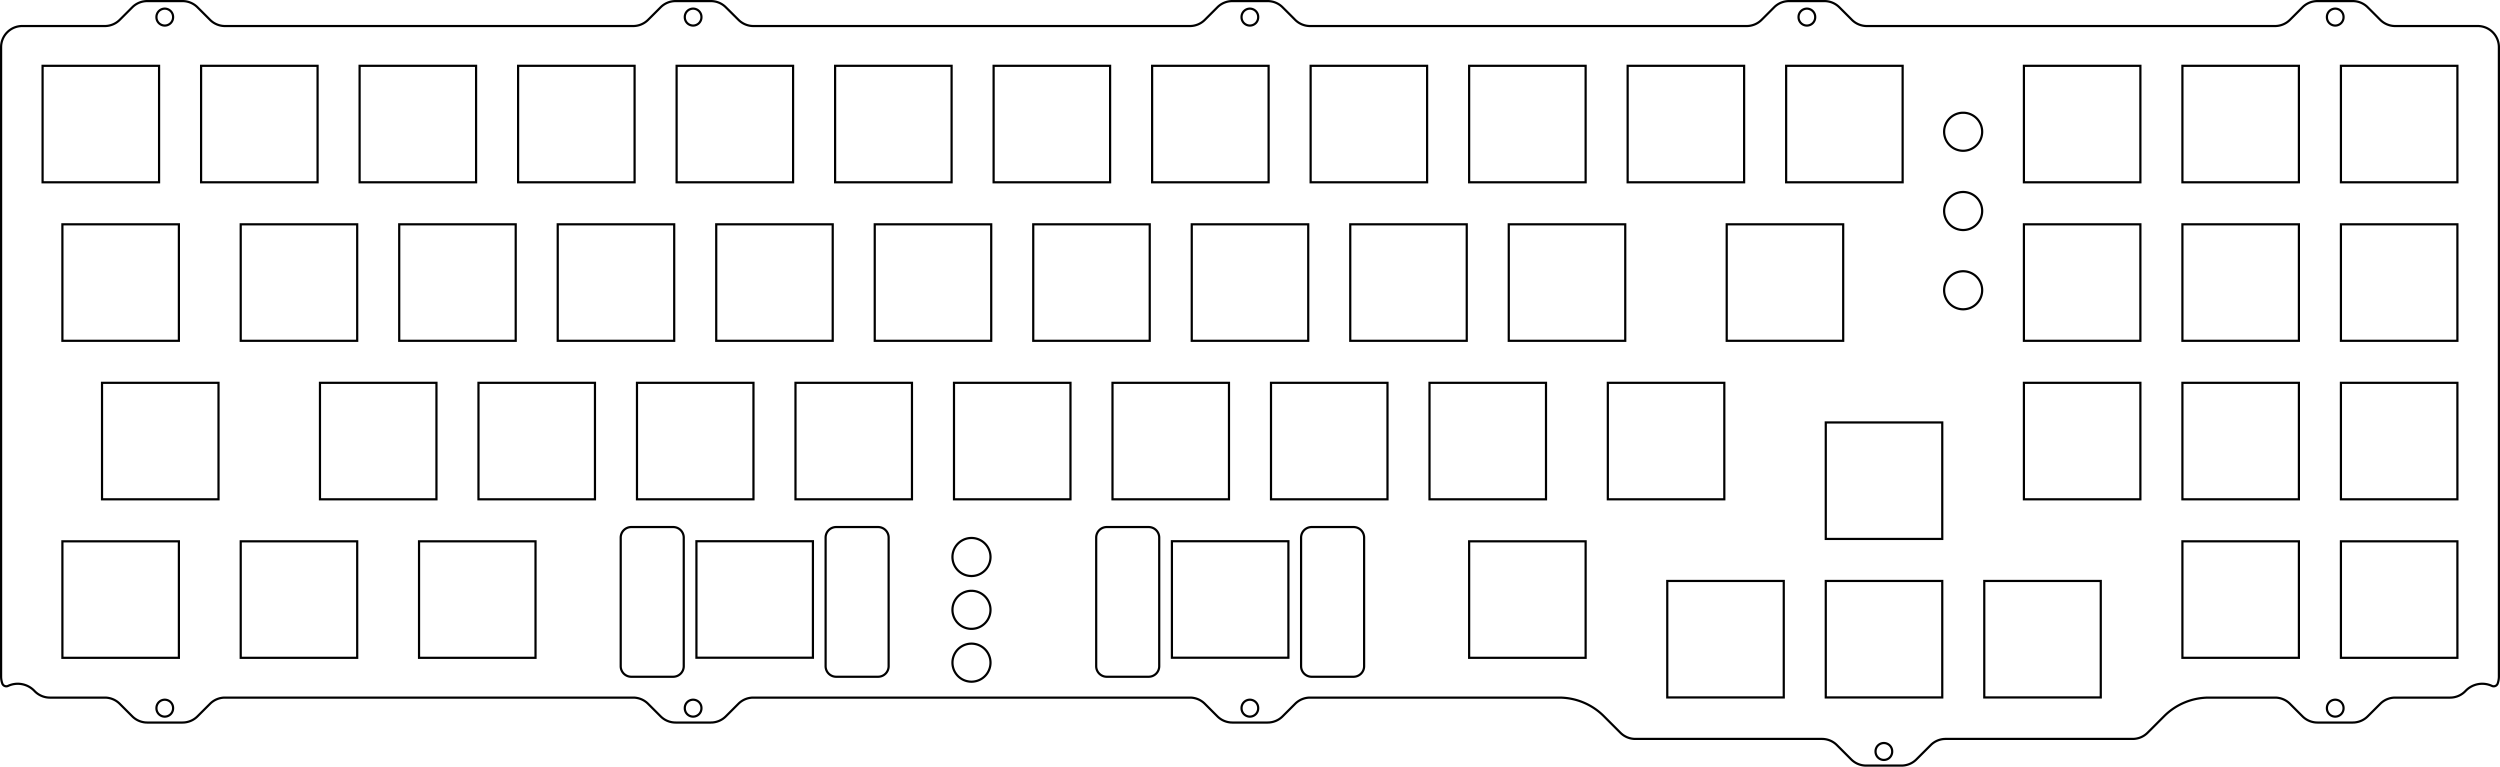 <?xml version="1.0" encoding="UTF-8" standalone="no"?>
<svg
   xmlns:dc="http://purl.org/dc/elements/1.1/"
   xmlns:cc="http://creativecommons.org/ns#"
   xmlns:rdf="http://www.w3.org/1999/02/22-rdf-syntax-ns#"
   xmlns:svg="http://www.w3.org/2000/svg"
   xmlns="http://www.w3.org/2000/svg"
   xmlns:sodipodi="http://sodipodi.sourceforge.net/DTD/sodipodi-0.dtd"
   xmlns:inkscape="http://www.inkscape.org/namespaces/inkscape"
   width="1135.608"
   height="348.262"
   version="1.1"
   id="svg320"
   sodipodi:docname="plate.svg"
   inkscape:version="0.92.4 5da689c313, 2019-01-14">
  <sodipodi:namedview
     pagecolor="#ffffff"
     bordercolor="#666666"
     borderopacity="1"
     objecttolerance="10"
     gridtolerance="10"
     guidetolerance="10"
     inkscape:pageopacity="0"
     inkscape:pageshadow="2"
     inkscape:window-width="1366"
     inkscape:window-height="711"
     id="namedview322"
     showgrid="false"
     inkscape:zoom="6.7277219"
     inkscape:cx="319.24602"
     inkscape:cy="314.36226"
     inkscape:window-x="0"
     inkscape:window-y="20"
     inkscape:window-maximized="1"
     inkscape:current-layer="g318"
     fit-margin-top="0"
     fit-margin-left="0"
     fit-margin-right="0"
     fit-margin-bottom="0" />
  <desc
     id="desc2">/home/alvaro/Desktop/AcheronProject/Elongate/kicadFiles/plate/../../manuFiles/plate.dxf - scale = 1.000000, origin = (0.000000, 0.000000), method = manual</desc>
  <defs
     id="defs16">
    <marker
       id="DistanceX"
       orient="auto"
       refX="0"
       refY="0"
       style="overflow:visible">
      <path
         d="M 3,-3 -3,3 M 0,-5 V 5"
         style="stroke:#000000;stroke-width:0.5"
         id="path4"
         inkscape:connector-curvature="0" />
    </marker>
    <pattern
       height="8"
       id="Hatch"
       patternUnits="userSpaceOnUse"
       width="8"
       x="0"
       y="0">
      <path
         d="M8 4 l-4,4"
         linecap="square"
         stroke="#000000"
         stroke-width="0.25"
         id="path7" />
      <path
         d="M6 2 l-4,4"
         linecap="square"
         stroke="#000000"
         stroke-width="0.25"
         id="path9" />
      <path
         d="M4 0 l-4,4"
         linecap="square"
         stroke="#000000"
         stroke-width="0.25"
         id="path11" />
    </pattern>
    <symbol
       id="*MODEL_SPACE" />
    <symbol
       id="*PAPER_SPACE" />
  </defs>
  <g
     inkscape:groupmode="layer"
     inkscape:label="0"
     id="g318"
     transform="translate(1200.717,-862.557)">
    <path
       d="m -604.908,1169.965 a 4.8,4.8 0 0 1 -4.8,-4.8 v -58.4 a 4.8,4.8 0 0 1 4.8,-4.8 h 19.031 a 4.8,4.8 0 0 1 4.8,4.8 v 58.4 a 4.8,4.8 0 0 1 -4.8,4.8 z"
       style="fill:none;stroke:#000000"
       id="path18"
       inkscape:connector-curvature="0" />
    <path
       d="m -678.461,964.45 h -52.913 v 52.913 h 52.913 z"
       style="fill:none;stroke:#000000"
       id="path20"
       inkscape:connector-curvature="0" />
    <path
       d="m -930.461,1089.364 v -52.915 h -52.913 v 52.915 z"
       style="fill:none;stroke:#000000"
       id="path22"
       inkscape:connector-curvature="0" />
    <path
       d="m -820.889,1169.965 a 4.8,4.8 0 0 1 -4.8,-4.8 v -58.4 a 4.8,4.8 0 0 1 4.8,-4.8 h 19.029 a 4.8,4.8 0 0 1 4.8,4.8 v 58.4 a 4.8,4.8 0 0 1 -4.8,4.8 z"
       style="fill:none;stroke:#000000"
       id="path24"
       inkscape:connector-curvature="0" />
    <path
       d="m -1199.675,1173.019 a 9.6,9.6 0 0 1 -0.542,-3.179 V 883.981 a 9.6,9.6 0 0 1 9.6,-9.6 l 37.492,0.003 a 9.6,9.6 0 0 0 6.792,-2.812 l 5.704,-5.704 a 9.6,9.6 0 0 1 6.788,-2.812 h 16.047 a 9.6,9.6 0 0 1 6.788,2.812 l 5.701,5.701 a 9.6,9.6 0 0 0 6.788,2.812 h 185.398 a 9.6,9.6 0 0 0 6.788,-2.812 l 5.701,-5.701 a 9.6,9.6 0 0 1 6.788,-2.812 h 16.047 a 9.6,9.6 0 0 1 6.788,2.812 l 5.762,5.721 a 9.6,9.6 0 0 0 6.768,2.792 h 198.262 a 9.6,9.6 0 0 0 6.788,-2.812 l 5.701,-5.701 a 9.6,9.6 0 0 1 6.788,-2.812 h 16.047 a 9.6,9.6 0 0 1 6.788,2.812 l 5.701,5.701 a 9.6,9.6 0 0 0 6.788,2.812 h 198.302 a 9.6,9.6 0 0 0 6.788,-2.812 l 5.701,-5.701 a 9.6,9.6 0 0 1 6.788,-2.812 h 16.047 a 9.6,9.6 0 0 1 6.788,2.812 l 5.701,5.701 a 9.6,9.6 0 0 0 6.788,2.812 h 185.398 a 9.6,9.6 0 0 0 6.788,-2.812 l 5.701,-5.701 a 9.6,9.6 0 0 1 6.788,-2.812 h 16.047 a 9.6,9.6 0 0 1 6.788,2.812 l 5.701,5.701 a 9.6,9.6 0 0 0 6.788,2.812 h 37.499 a 9.6,9.6 0 0 1 9.6,9.6 v 285.858 a 9.6,9.6 0 0 1 -0.542,3.179 1.92,1.92 0 0 1 -2.618,1.106 10.469,10.469 0 0 0 -12.007,2.309 9.6,9.6 0 0 1 -6.977,3.006 h -24.955 a 9.6,9.6 0 0 0 -6.788,2.812 l -5.701,5.701 a 9.6,9.6 0 0 1 -6.788,2.812 h -16.047 a 9.6,9.6 0 0 1 -6.788,-2.812 l -5.701,-5.701 a 9.6,9.6 0 0 0 -6.788,-2.812 h -29.983 a 28.8,28.8 0 0 0 -20.365,8.435 l -7.524,7.524 a 9.6,9.6 0 0 1 -6.788,2.812 h -84.951 a 9.6,9.6 0 0 0 -6.788,2.812 l -6.485,6.484 a 9.6,9.6 0 0 1 -6.788,2.812 h -16.047 a 9.6,9.6 0 0 1 -6.788,-2.812 l -6.485,-6.484 a 9.6,9.6 0 0 0 -6.788,-2.812 h -84.774 a 9.6,9.6 0 0 1 -6.788,-2.812 l -7.524,-7.524 a 28.8,28.8 0 0 0 -20.365,-8.435 h -113.071 a 9.6,9.6 0 0 0 -6.788,2.812 l -5.701,5.701 a 9.6,9.6 0 0 1 -6.788,2.812 h -16.047 a 9.6,9.6 0 0 1 -6.788,-2.812 l -5.701,-5.701 a 9.6,9.6 0 0 0 -6.788,-2.812 h -198.302 a 9.6,9.6 0 0 0 -6.788,2.812 l -5.701,5.701 a 9.6,9.6 0 0 1 -6.788,2.812 h -16.047 a 9.6,9.6 0 0 1 -6.788,-2.812 l -5.701,-5.701 a 9.6,9.6 0 0 0 -6.788,-2.812 h -185.398 a 9.6,9.6 0 0 0 -6.788,2.812 l -5.701,5.701 a 9.6,9.6 0 0 1 -6.788,2.812 h -16.047 a 9.6,9.6 0 0 1 -6.788,-2.812 l -5.701,-5.701 a 9.6,9.6 0 0 0 -6.788,-2.812 h -24.956 a 9.6,9.6 0 0 1 -6.976,-3.006 10.469,10.469 0 0 0 -12.007,-2.309 1.92,1.92 0 0 1 -2.618,-1.106 z"
       style="fill:none;stroke:#000000"
       id="path28"
       inkscape:connector-curvature="0" />
    <path
       d="m -1055.374,1089.364 h 52.913 v -52.915 h -52.913 z"
       style="fill:none;stroke:#000000"
       id="path30"
       inkscape:connector-curvature="0" />
    <path
       d="m -957.461,1108.449 h -52.913 v 52.915 h 52.913 z"
       style="fill:none;stroke:#000000"
       id="path32"
       inkscape:connector-curvature="0" />
    <path
       d="m -461.371,892.45 v 52.913 h 52.913 v -52.913 z"
       style="fill:none;stroke:#000000"
       id="path36"
       inkscape:connector-curvature="0" />
    <path
       d="m -533.371,892.45 v 52.913 h 52.913 v -52.913 z"
       style="fill:none;stroke:#000000"
       id="path38"
       inkscape:connector-curvature="0" />
    <path
       d="m -605.371,892.45 v 52.913 h 52.913 v -52.913 z"
       style="fill:none;stroke:#000000"
       id="path40"
       inkscape:connector-curvature="0" />
    <path
       d="m -1122.092,1184.236 a 3.78,3.78 0 1 0 -7.559,0 3.78,3.78 0 1 0 7.559,0 z"
       style="fill:none;stroke:#000000"
       id="path42"
       inkscape:connector-curvature="0" />
    <path
       d="m -884.367,1108.407 v 52.913 h 52.913 v -35.149 -17.764 z"
       style="fill:none;stroke:#000000"
       id="path44"
       inkscape:connector-curvature="0" />
    <path
       d="m -1122.092,870.324 a 3.78,3.78 0 1 0 -7.559,0 3.78,3.78 0 1 0 7.559,0 z"
       style="fill:none;stroke:#000000"
       id="path46"
       inkscape:connector-curvature="0" />
    <path
       d="m -1056.459,892.45 h -52.913 v 52.913 h 52.913 z"
       style="fill:none;stroke:#000000"
       id="path48"
       inkscape:connector-curvature="0" />
    <path
       d="m -702.779,1106.765 a 4.8,4.8 0 0 1 4.8,-4.8 h 19.029 a 4.8,4.8 0 0 1 4.8,4.8 v 58.4 a 4.8,4.8 0 0 1 -4.8,4.8 h -19.029 a 4.8,4.8 0 0 1 -4.8,-4.8 z"
       style="fill:none;stroke:#000000"
       id="path50"
       inkscape:connector-curvature="0" />
    <path
       d="m -363.459,964.45 h -52.913 v 52.913 h 52.913 z"
       style="fill:none;stroke:#000000"
       id="path52"
       inkscape:connector-curvature="0" />
    <path
       d="m -209.371,892.45 v 52.913 h 52.913 v -52.913 z"
       style="fill:none;stroke:#000000"
       id="path54"
       inkscape:connector-curvature="0" />
    <path
       d="m -137.371,964.45 v 52.913 h 52.913 v -52.913 z"
       style="fill:none;stroke:#000000"
       id="path56"
       inkscape:connector-curvature="0" />
    <path
       d="m -281.371,1036.449 v 52.915 h 52.909 v -52.915 z"
       style="fill:none;stroke:#000000"
       id="path58"
       inkscape:connector-curvature="0" />
    <path
       d="m -677.373,945.364 h 52.913 v -52.913 h -52.913 z"
       style="fill:none;stroke:#000000"
       id="path60"
       inkscape:connector-curvature="0" />
    <path
       d="m -696.458,892.45 h -52.917 v 52.913 h 52.917 z"
       style="fill:none;stroke:#000000"
       id="path62"
       inkscape:connector-curvature="0" />
    <path
       d="m -228.462,945.364 v -52.913 h -52.909 v 52.913 z"
       style="fill:none;stroke:#000000"
       id="path64"
       inkscape:connector-curvature="0" />
    <path
       d="m -629.192,870.324 a 3.78,3.78 0 1 0 -7.559,0 3.78,3.78 0 1 0 7.559,0 z"
       style="fill:none;stroke:#000000"
       id="path66"
       inkscape:connector-curvature="0" />
    <path
       d="m -136.174,870.324 a 3.78,3.78 0 1 0 -7.559,0 3.78,3.78 0 1 0 7.559,0 z"
       style="fill:none;stroke:#000000"
       id="path72"
       inkscape:connector-curvature="0" />
    <path
       d="m -750.789,1163.57 a 8.64,8.64 0 1 0 -17.28,0 8.64,8.64 0 1 0 17.28,0 z"
       style="fill:none;stroke:#000000"
       id="path74"
       inkscape:connector-curvature="0" />
    <path
       d="m -156.458,1089.364 v -52.915 h -52.913 v 52.915 z"
       style="fill:none;stroke:#000000"
       id="path76"
       inkscape:connector-curvature="0" />
    <path
       d="m -615.472,1161.321 v -52.913 h -52.913 v 17.764 35.149 z"
       style="fill:none;stroke:#000000"
       id="path78"
       inkscape:connector-curvature="0" />
    <path
       d="m -470.375,1036.449 v 52.915 h 52.915 v -52.915 z"
       style="fill:none;stroke:#000000"
       id="path80"
       inkscape:connector-curvature="0" />
    <path
       d="m -551.374,1089.364 h 52.915 v -52.915 h -52.915 z"
       style="fill:none;stroke:#000000"
       id="path82"
       inkscape:connector-curvature="0" />
    <path
       d="m -318.459,1179.365 v -52.913 h -52.915 v 52.913 z"
       style="fill:none;stroke:#000000"
       id="path84"
       inkscape:connector-curvature="0" />
    <path
       d="m -246.459,1179.365 v -52.913 h -52.915 v 52.913 z"
       style="fill:none;stroke:#000000"
       id="path90"
       inkscape:connector-curvature="0" />
    <path
       d="m -137.371,1108.449 v 52.915 h 52.913 v -52.915 z"
       style="fill:none;stroke:#000000"
       id="path94"
       inkscape:connector-curvature="0" />
    <path
       d="m -570.459,1036.449 h -52.915 v 52.915 h 52.915 z"
       style="fill:none;stroke:#000000"
       id="path96"
       inkscape:connector-curvature="0" />
    <path
       d="m -318.459,1054.452 h -52.915 v 52.913 h 52.915 z"
       style="fill:none;stroke:#000000"
       id="path100"
       inkscape:connector-curvature="0" />
    <path
       d="m -786.461,1089.364 v -52.915 h -52.913 v 52.915 z"
       style="fill:none;stroke:#000000"
       id="path104"
       inkscape:connector-curvature="0" />
    <path
       d="m -443.374,1126.452 v 52.913 h 52.915 v -52.913 z"
       style="fill:none;stroke:#000000"
       id="path106"
       inkscape:connector-curvature="0" />
    <path
       d="m -136.174,1184.236 a 3.78,3.78 0 1 0 -7.559,0 3.78,3.78 0 1 0 7.559,0 z"
       style="fill:none;stroke:#000000"
       id="path110"
       inkscape:connector-curvature="0" />
    <path
       d="m -341.202,1203.911 a 3.78,3.78 0 1 0 -7.559,0 3.78,3.78 0 1 0 7.559,0 z"
       style="fill:none;stroke:#000000"
       id="path112"
       inkscape:connector-curvature="0" />
    <path
       d="m -984.459,892.45 h -52.913 v 52.913 h 52.913 z"
       style="fill:none;stroke:#000000"
       id="path118"
       inkscape:connector-curvature="0" />
    <path
       d="m -1091.374,1017.364 h 52.913 v -52.913 h -52.913 z"
       style="fill:none;stroke:#000000"
       id="path120"
       inkscape:connector-curvature="0" />
    <path
       d="m -966.461,964.45 h -52.913 v 52.913 h 52.913 z"
       style="fill:none;stroke:#000000"
       id="path122"
       inkscape:connector-curvature="0" />
    <path
       d="m -1038.461,1108.449 h -52.913 v 52.915 h 52.913 z"
       style="fill:none;stroke:#000000"
       id="path124"
       inkscape:connector-curvature="0" />
    <path
       d="m -1119.459,1108.449 h -52.913 v 52.915 h 52.913 z"
       style="fill:none;stroke:#000000"
       id="path126"
       inkscape:connector-curvature="0" />
    <path
       d="m -1101.461,1089.364 v -52.915 h -52.913 v 52.915 z"
       style="fill:none;stroke:#000000"
       id="path128"
       inkscape:connector-curvature="0" />
    <path
       d="m -1181.373,945.364 h 52.913 v -52.913 h -52.913 z"
       style="fill:none;stroke:#000000"
       id="path138"
       inkscape:connector-curvature="0" />
    <path
       d="m -882.092,1184.236 a 3.78,3.78 0 1 0 -7.559,0 3.78,3.78 0 1 0 7.559,0 z"
       style="fill:none;stroke:#000000"
       id="path146"
       inkscape:connector-curvature="0" />
    <path
       d="m -1172.373,964.45 v 52.913 h 52.913 v -52.913 z"
       style="fill:none;stroke:#000000"
       id="path148"
       inkscape:connector-curvature="0" />
    <path
       d="m -894.93,1101.965 a 4.8,4.8 0 0 1 4.8,4.8 v 58.4 a 4.8,4.8 0 0 1 -4.8,4.8 h -19.031 a 4.8,4.8 0 0 1 -4.8,-4.8 v -58.4 a 4.8,4.8 0 0 1 4.8,-4.8 z"
       style="fill:none;stroke:#000000"
       id="path152"
       inkscape:connector-curvature="0" />
    <path
       d="m -629.192,1184.236 a 3.78,3.78 0 1 0 -7.559,0 3.78,3.78 0 1 0 7.559,0 z"
       style="fill:none;stroke:#000000"
       id="path168"
       inkscape:connector-curvature="0" />
    <path
       d="m -768.462,892.45 h -52.913 v 52.913 h 52.913 z"
       style="fill:none;stroke:#000000"
       id="path172"
       inkscape:connector-curvature="0" />
    <path
       d="m -515.374,964.45 v 52.913 h 52.915 v -52.913 z"
       style="fill:none;stroke:#000000"
       id="path176"
       inkscape:connector-curvature="0" />
    <path
       d="m -587.374,964.45 v 52.913 h 52.915 v -52.913 z"
       style="fill:none;stroke:#000000"
       id="path178"
       inkscape:connector-curvature="0" />
    <path
       d="m -659.374,964.45 v 52.913 h 52.915 v -52.913 z"
       style="fill:none;stroke:#000000"
       id="path184"
       inkscape:connector-curvature="0" />
    <path
       d="m -480.458,1161.364 v -52.915 h -52.913 v 52.915 z"
       style="fill:none;stroke:#000000"
       id="path186"
       inkscape:connector-curvature="0" />
    <path
       d="m -156.458,1161.364 v -52.915 h -52.913 v 52.915 z"
       style="fill:none;stroke:#000000"
       id="path188"
       inkscape:connector-curvature="0" />
    <path
       d="m -893.373,892.45 v 52.913 h 52.913 v -52.913 z"
       style="fill:none;stroke:#000000"
       id="path192"
       inkscape:connector-curvature="0" />
    <path
       d="m -875.374,964.45 v 52.913 h 52.913 v -52.913 z"
       style="fill:none;stroke:#000000"
       id="path194"
       inkscape:connector-curvature="0" />
    <path
       d="m -281.371,1017.364 h 52.909 v -52.913 h -52.909 z"
       style="fill:none;stroke:#000000"
       id="path196"
       inkscape:connector-curvature="0" />
    <path
       d="m -714.461,1036.449 h -52.913 v 52.915 h 52.913 z"
       style="fill:none;stroke:#000000"
       id="path202"
       inkscape:connector-curvature="0" />
    <path
       d="m -84.458,892.45 h -52.913 v 52.913 h 52.913 z"
       style="fill:none;stroke:#000000"
       id="path204"
       inkscape:connector-curvature="0" />
    <path
       d="m -376.174,870.324 a 3.78,3.78 0 1 0 -7.559,0 3.78,3.78 0 1 0 7.559,0 z"
       style="fill:none;stroke:#000000"
       id="path210"
       inkscape:connector-curvature="0" />
    <path
       d="m -300.33,922.408 a 8.64,8.64 0 1 0 -17.28,0 8.64,8.64 0 1 0 17.28,0 z"
       style="fill:none;stroke:#000000"
       id="path212"
       inkscape:connector-curvature="0" />
    <path
       d="m -300.33,958.408 a 8.64,8.64 0 1 0 -17.28,0 8.64,8.64 0 1 0 17.28,0 z"
       style="fill:none;stroke:#000000"
       id="path214"
       inkscape:connector-curvature="0" />
    <path
       d="m -300.33,994.408 a 8.64,8.64 0 1 0 -17.28,0 8.64,8.64 0 1 0 17.28,0 z"
       style="fill:none;stroke:#000000"
       id="path216"
       inkscape:connector-curvature="0" />
    <path
       d="m -947.374,964.45 v 52.913 h 52.913 v -52.913 z"
       style="fill:none;stroke:#000000"
       id="path218"
       inkscape:connector-curvature="0" />
    <path
       d="m -912.459,892.45 h -52.913 v 52.913 h 52.913 z"
       style="fill:none;stroke:#000000"
       id="path226"
       inkscape:connector-curvature="0" />
    <path
       d="m -882.092,870.324 a 3.78,3.78 0 1 0 -7.559,0 3.78,3.78 0 1 0 7.559,0 z"
       style="fill:none;stroke:#000000"
       id="path228"
       inkscape:connector-curvature="0" />
    <path
       d="m -858.461,1036.449 h -52.913 v 52.915 h 52.913 z"
       style="fill:none;stroke:#000000"
       id="path238"
       inkscape:connector-curvature="0" />
    <path
       d="m -137.371,1036.449 v 52.915 h 52.913 v -52.915 z"
       style="fill:none;stroke:#000000"
       id="path244"
       inkscape:connector-curvature="0" />
    <path
       d="m -209.371,964.45 v 52.913 h 52.913 v -52.913 z"
       style="fill:none;stroke:#000000"
       id="path254"
       inkscape:connector-curvature="0" />
    <path
       d="m -803.374,1017.364 h 52.913 v -52.913 h -52.913 z"
       style="fill:none;stroke:#000000"
       id="path256"
       inkscape:connector-curvature="0" />
    <path
       d="m -642.461,1036.449 h -52.913 v 52.915 h 52.913 z"
       style="fill:none;stroke:#000000"
       id="path258"
       inkscape:connector-curvature="0" />
    <path
       d="m -389.371,892.45 v 52.913 h 52.913 v -52.913 z"
       style="fill:none;stroke:#000000"
       id="path262"
       inkscape:connector-curvature="0" />
    <path
       d="m -750.789,1115.57 a 8.64,8.64 0 1 0 -17.28,0 8.64,8.64 0 1 0 17.28,0 z"
       style="fill:none;stroke:#000000"
       id="path264"
       inkscape:connector-curvature="0" />
    <path
       d="m -750.789,1139.57 a 8.64,8.64 0 1 0 -17.28,0 8.64,8.64 0 1 0 17.28,0 z"
       style="fill:none;stroke:#000000"
       id="path272"
       inkscape:connector-curvature="0" />
  </g>
</svg>
